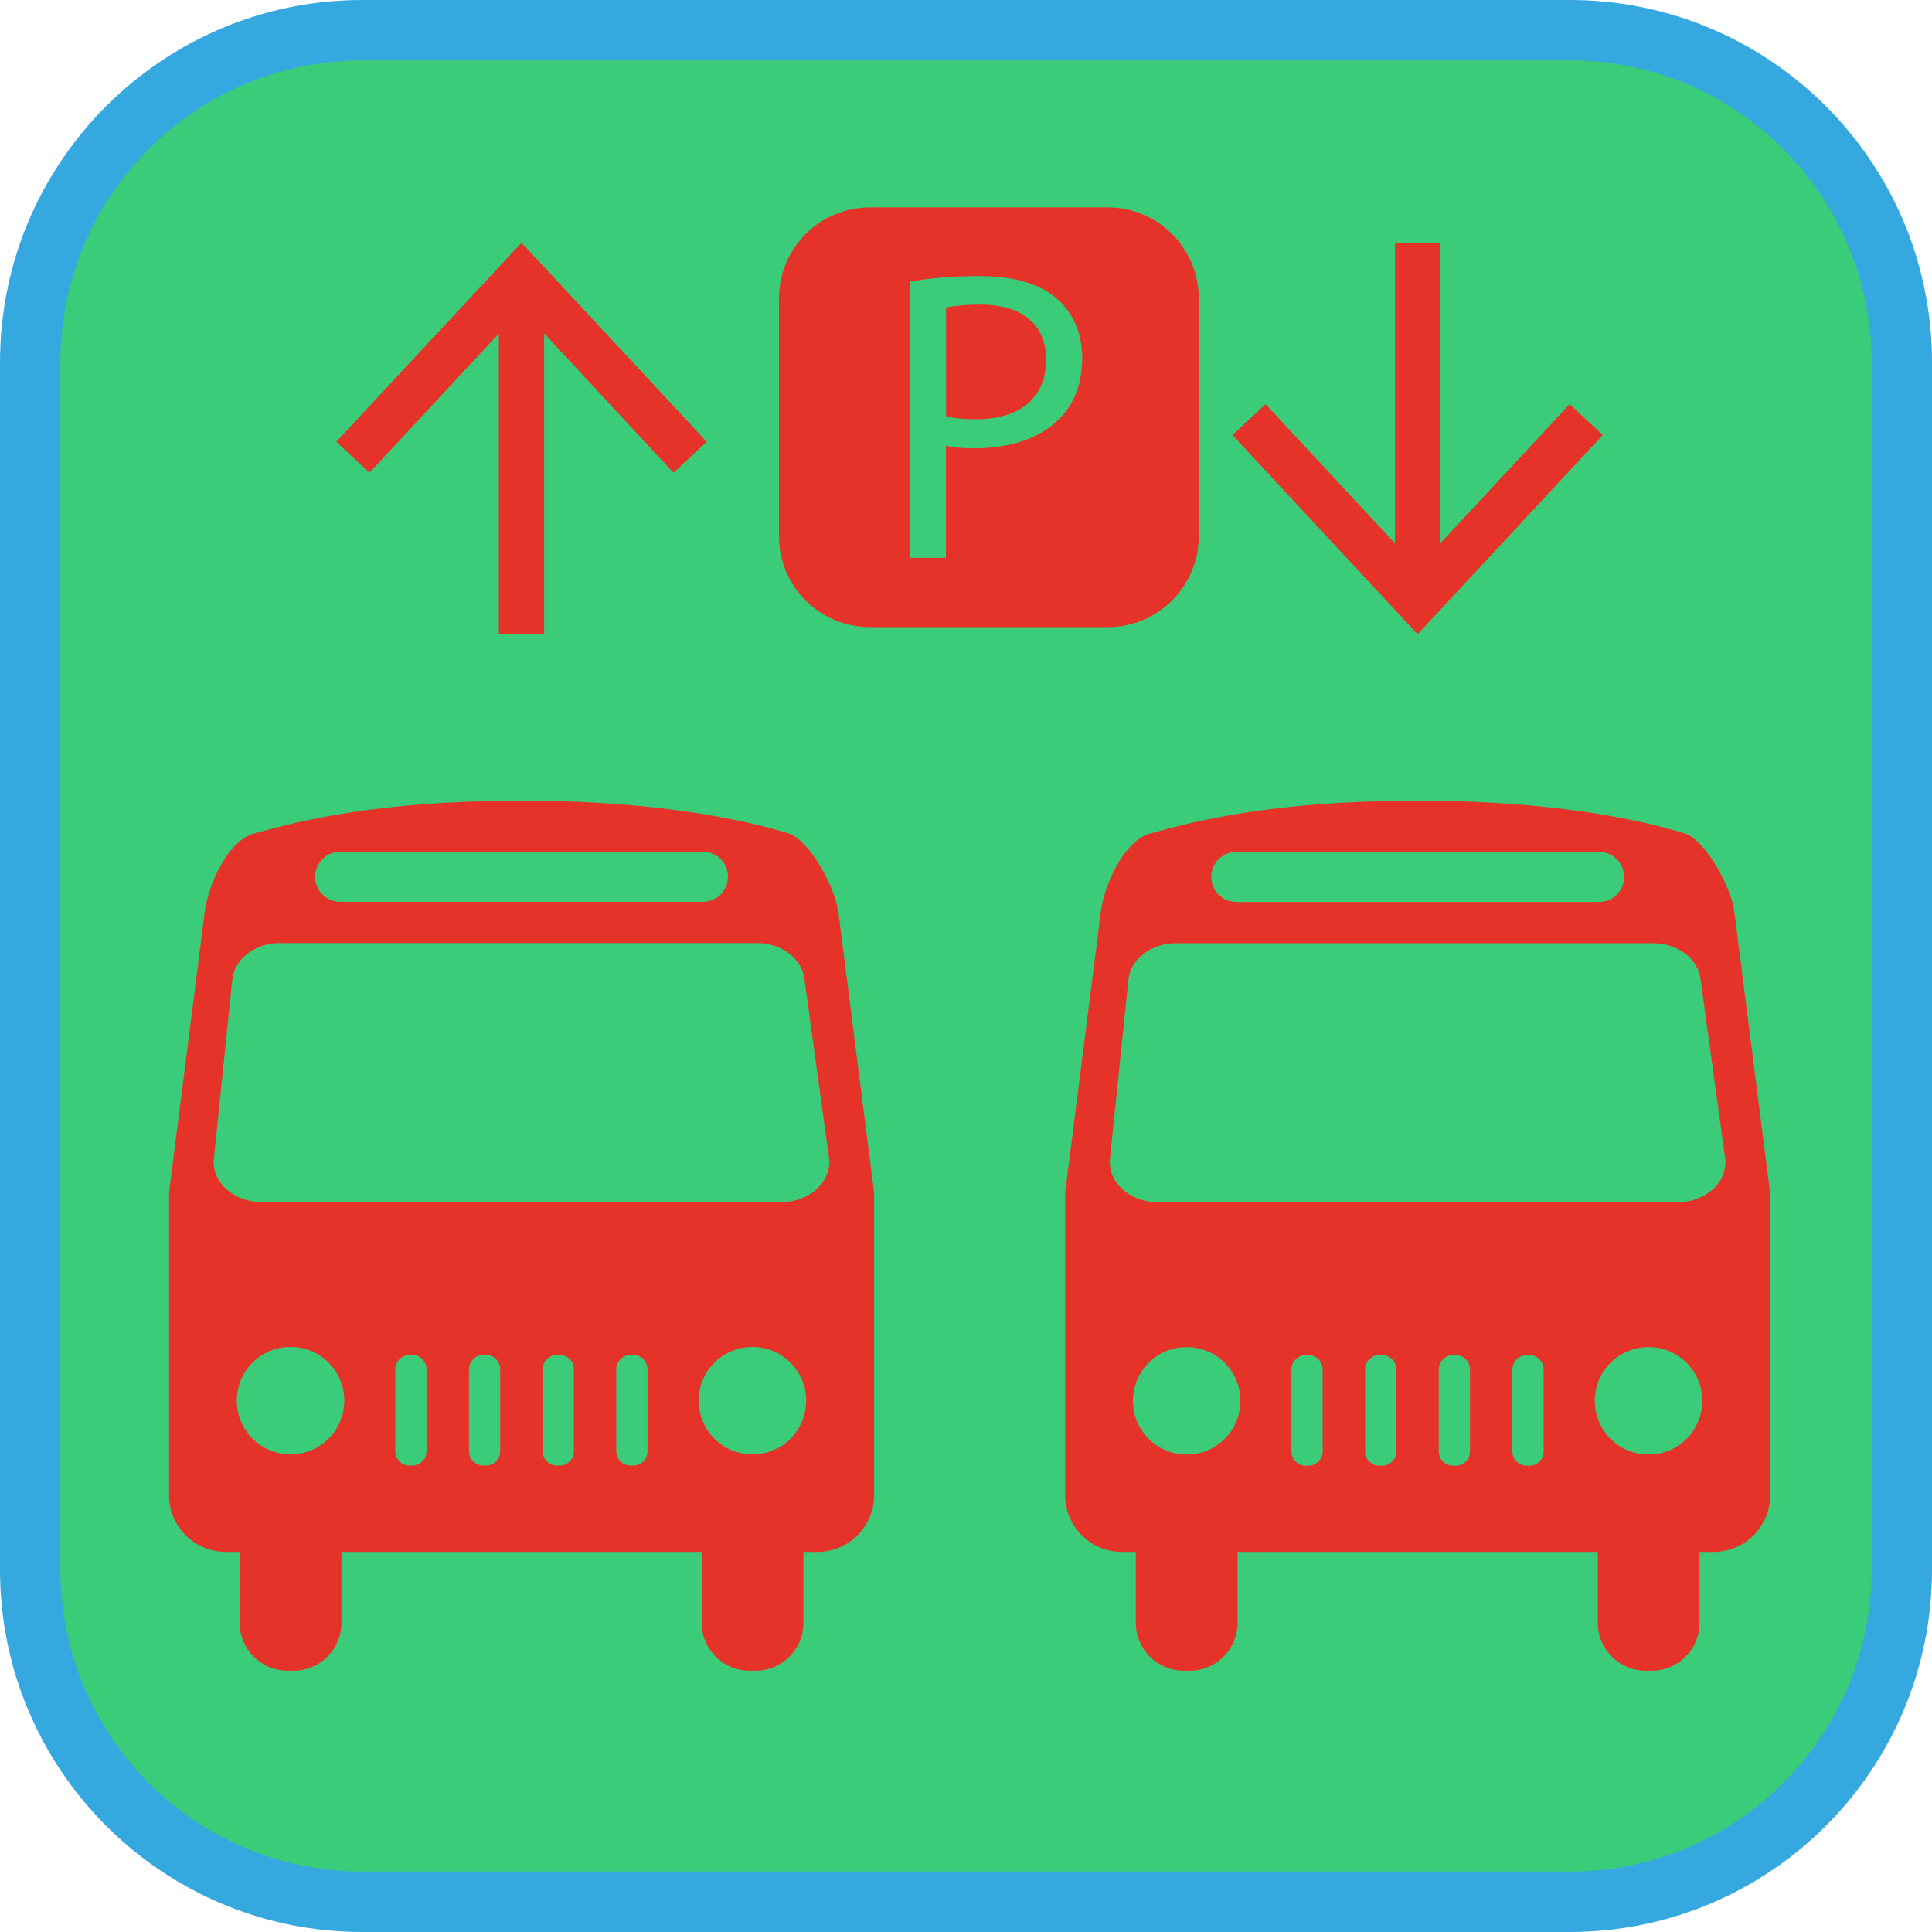 <?xml version="1.0" encoding="UTF-8"?><svg xmlns="http://www.w3.org/2000/svg" viewBox="0 0 128 128"><defs><style>.cls-1{fill:#e5332a;}.cls-2{fill:#35a8e0;}.cls-3{fill:#3acc78;}</style></defs><g id="cuadrobase"><g><rect class="cls-3" x="2" y="2" width="124" height="124" rx="22" ry="22"/><path class="cls-2" d="M104,4c11.03,0,20,8.97,20,20V104c0,11.03-8.97,20-20,20H24c-11.03,0-20-8.97-20-20V24C4,12.97,12.97,4,24,4H104m0-4H24C10.75,0,0,10.75,0,24V104C0,117.25,10.75,128,24,128H104c13.25,0,24-10.75,24-24V24c0-13.25-10.75-24-24-24h0Z"/></g></g><g id="figura"><g><path class="cls-1" d="M55.54,60.45c-.19-1.69-1.97-4.85-3.31-5.24-1.34-.39-7.06-2.16-17.68-2.16s-15.87,1.7-17.68,2.16c-1.81,.46-3.12,3.55-3.31,5.24l-2.36,18.55h0v20.06c0,2.08,1.69,3.76,3.76,3.76h.92v4.7c0,1.75,1.42,3.17,3.17,3.17h.4c1.75,0,3.17-1.42,3.17-3.17v-4.7h23.87v4.7c0,1.75,1.42,3.17,3.17,3.17h.4c1.75,0,3.17-1.42,3.17-3.17v-4.7h.92c2.08,0,3.76-1.68,3.76-3.76v-20.02h0v-.03h0l-2.36-18.55Zm-34.66-2.36c0-.92,.74-1.66,1.66-1.66h24.03c.92,0,1.66,.74,1.66,1.66h0c0,.92-.74,1.66-1.66,1.66H22.54c-.92,0-1.66-.74-1.66-1.66h0Zm-1.63,38.27c-1.97,0-3.56-1.59-3.56-3.56s1.59-3.56,3.56-3.56,3.56,1.59,3.56,3.56-1.59,3.56-3.56,3.56Zm9.01-.21c0,.52-.42,.95-.95,.95h-.17c-.52,0-.95-.42-.95-.95v-5.43c0-.52,.42-.95,.95-.95h.17c.52,0,.95,.42,.95,.95v5.43Zm4.88,0c0,.52-.42,.95-.95,.95h-.17c-.52,0-.95-.42-.95-.95v-5.43c0-.52,.42-.95,.95-.95h.17c.52,0,.95,.42,.95,.95v5.43Zm4.88,0c0,.52-.42,.95-.95,.95h-.17c-.52,0-.95-.42-.95-.95v-5.43c0-.52,.42-.95,.95-.95h.17c.52,0,.95,.42,.95,.95v5.43Zm4.88,0c0,.52-.42,.95-.95,.95h-.17c-.52,0-.95-.42-.95-.95v-5.43c0-.52,.42-.95,.95-.95h.17c.52,0,.95,.42,.95,.95v5.43Zm6.95,.21c-1.97,0-3.56-1.59-3.56-3.56s1.59-3.56,3.56-3.56,3.56,1.59,3.56,3.56-1.59,3.56-3.56,3.56Zm1.93-16.72H17.32c-1.85,0-3.31-1.33-3.15-2.87l1.22-11.87c.14-1.37,1.51-2.42,3.15-2.42h31.61c1.61,0,2.96,1.01,3.14,2.34l1.63,11.87c.22,1.57-1.25,2.95-3.14,2.95Z"/><path class="cls-1" d="M117.27,79l-2.36-18.55c-.19-1.69-1.97-4.85-3.31-5.24-1.34-.39-7.06-2.16-17.68-2.16s-15.87,1.7-17.68,2.16-3.12,3.55-3.31,5.24l-2.36,18.55h0v20.06c0,2.08,1.68,3.76,3.76,3.76h.92v4.7c0,1.75,1.42,3.17,3.17,3.17h.4c1.75,0,3.17-1.42,3.17-3.17v-4.7h23.87v4.7c0,1.75,1.42,3.17,3.17,3.17h.4c1.75,0,3.17-1.42,3.17-3.17v-4.7h.92c2.08,0,3.76-1.68,3.76-3.76v-20.02h0v-.03h0Zm-37.02-20.9c0-.92,.74-1.66,1.66-1.66h24.03c.92,0,1.66,.74,1.66,1.66h0c0,.92-.74,1.66-1.66,1.66h-24.03c-.92,0-1.66-.74-1.66-1.66h0Zm-1.63,38.27c-1.97,0-3.56-1.59-3.56-3.56s1.59-3.56,3.56-3.56,3.56,1.59,3.56,3.56-1.59,3.56-3.56,3.56Zm9.01-.21c0,.52-.42,.95-.95,.95h-.17c-.52,0-.95-.42-.95-.95v-5.43c0-.52,.42-.95,.95-.95h.17c.52,0,.95,.42,.95,.95v5.43Zm4.88,0c0,.52-.42,.95-.95,.95h-.17c-.52,0-.95-.42-.95-.95v-5.43c0-.52,.42-.95,.95-.95h.17c.52,0,.95,.42,.95,.95v5.43Zm4.88,0c0,.52-.42,.95-.95,.95h-.17c-.52,0-.95-.42-.95-.95v-5.43c0-.52,.42-.95,.95-.95h.17c.52,0,.95,.42,.95,.95v5.43Zm4.88,0c0,.52-.42,.95-.95,.95h-.17c-.52,0-.95-.42-.95-.95v-5.43c0-.52,.42-.95,.95-.95h.17c.52,0,.95,.42,.95,.95v5.43Zm6.95,.21c-1.97,0-3.56-1.59-3.56-3.56s1.59-3.56,3.56-3.56,3.56,1.59,3.56,3.56-1.59,3.56-3.56,3.56Zm1.93-16.72h-34.46c-1.85,0-3.31-1.33-3.15-2.87l1.22-11.87c.14-1.37,1.51-2.42,3.15-2.42h31.61c1.61,0,2.96,1.01,3.14,2.34l1.63,11.87c.22,1.57-1.25,2.95-3.14,2.95Z"/><path class="cls-1" d="M69.31,23.83c0-2.45-1.75-3.65-4.37-3.65-1.05,0-1.84,.1-2.26,.19v7.2c.53,.15,1.2,.21,1.98,.21,2.9,0,4.65-1.42,4.65-3.95Z"/><path class="cls-1" d="M57.64,41.55h15.75c3.33,0,6.03-2.7,6.03-6.03v-15.75c0-3.33-2.7-6.03-6.03-6.03h-15.75c-3.33,0-6.03,2.7-6.03,6.03v15.75c0,3.33,2.7,6.03,6.03,6.03Zm2.64-22.89c1.15-.21,2.67-.37,4.6-.37,2.35,0,4.08,.54,5.19,1.54,1,.89,1.63,2.23,1.63,3.88s-.5,3-1.44,3.96c-1.28,1.35-3.32,2.03-5.66,2.03-.73,0-1.38-.03-1.93-.17v7.43h-2.39V18.66Z"/><polygon class="cls-1" points="33.05 22.1 33.05 42.02 36.05 42.02 36.05 22.09 44.62 31.32 46.82 29.27 34.55 16.08 22.28 29.27 24.48 31.32 33.05 22.1"/><polygon class="cls-1" points="106.19 28.82 103.99 26.78 95.42 36 95.42 16.08 92.42 16.08 92.42 36 83.85 26.78 81.65 28.82 93.92 42.02 106.19 28.82"/></g></g></svg>